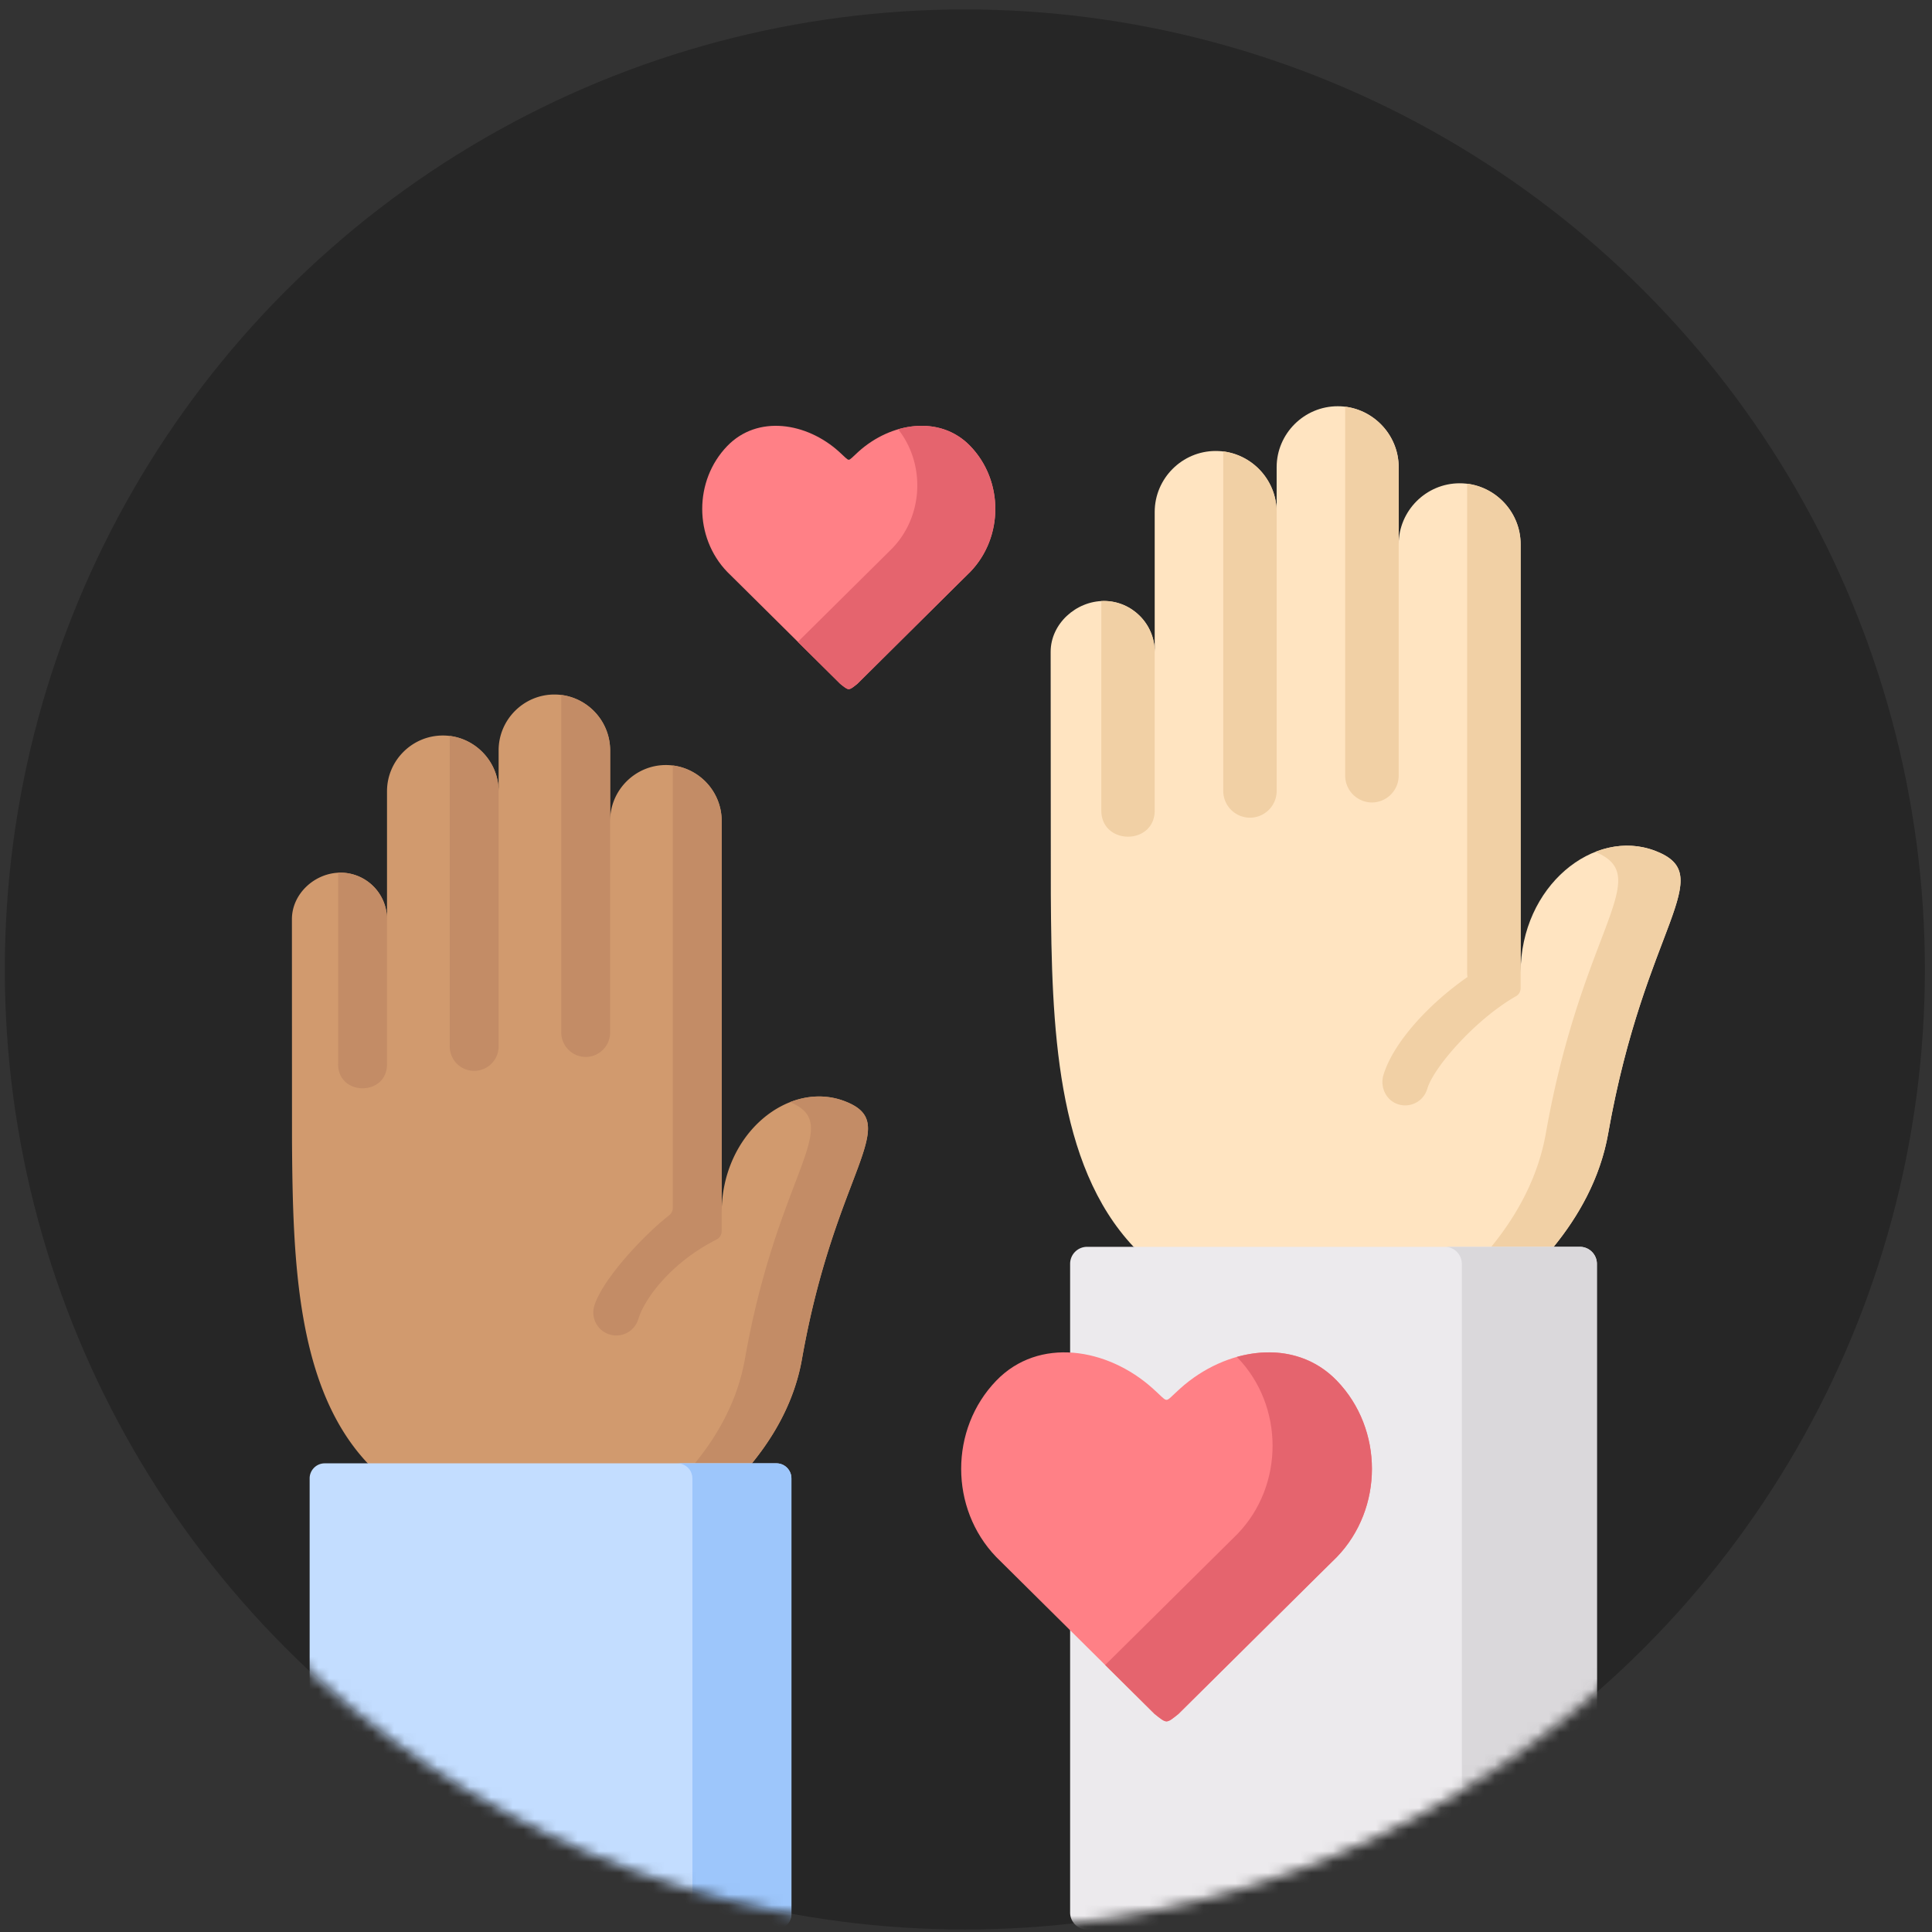 <svg width="179" height="179" fill="none" xmlns="http://www.w3.org/2000/svg"><rect width="100%" height="100%" fill="#333333" stroke="none"/><circle cx="89.393" cy="89.821" r="88.948" fill="#000" fill-opacity=".25"/><mask id="a" maskUnits="userSpaceOnUse" x="0" y="0" width="179" height="179"><circle cx="89.393" cy="89.821" r="88.948" fill="#C4C4C4"/></mask><g mask="url(#a)"><path fill-rule="evenodd" clip-rule="evenodd" d="M34.071 135.58l18.524 15.33 17.068-15.33c2.084-2.559 3.95-5.77 4.635-9.641 3.114-17.655 9.439-21.807 3.975-23.908-5.182-1.987-11.41 2.97-11.41 10.317v-36.3c0-2.841-2.327-5.167-5.167-5.167s-5.166 2.326-5.166 5.166v-6.526c0-2.849-2.326-5.174-5.166-5.174-2.84 0-5.166 2.325-5.166 5.174v3.79c0-2.84-2.326-5.166-5.167-5.166-2.848 0-5.174 2.326-5.174 5.166v11.853a4.317 4.317 0 0 0-4.305-4.313c-2.366 0-4.506 1.94-4.506 4.314l.008 20.584c.073 11.137.435 22.838 7.017 29.831z" fill="#D19A6E"/><path fill-rule="evenodd" clip-rule="evenodd" d="M35.857 85.165a4.317 4.317 0 0 0-4.305-4.313c-.072 0-.144.008-.225.008v17.735c0 2.978 4.53 2.978 4.53 0v-13.43zm10.341 11.79V73.312c0-2.623-1.988-4.812-4.53-5.126v28.77a2.263 2.263 0 0 0 2.26 2.26 2.27 2.27 0 0 0 2.27-2.261zm10.332-1.297V69.489A5.188 5.188 0 0 0 52 64.387v31.27a2.277 2.277 0 0 0 2.269 2.27 2.276 2.276 0 0 0 2.261-2.27zm21.743 6.373c-1.666-.643-3.436-.563-5.078.081 5.094 2.124-1.11 6.405-4.184 23.827-.942 5.32-4.112 9.408-7.025 12.24h5.287c2.913-2.832 6.083-6.92 7.025-12.24 3.114-17.655 9.439-21.807 3.975-23.908z" fill="#C38C66"/><path fill-rule="evenodd" clip-rule="evenodd" d="M105.029 115.519l21.421 9.777 17.494-9.777c2.277-2.801 4.321-6.317 5.061-10.542 3.412-19.305 10.324-23.852 4.353-26.145-5.665-2.173-12.472 3.25-12.472 11.282V50.426c0-3.107-2.543-5.65-5.649-5.65s-5.649 2.543-5.649 5.65v-7.138c0-3.106-2.543-5.65-5.649-5.65-3.114 0-5.657 2.544-5.657 5.65v4.144c0-3.106-2.543-5.649-5.649-5.649s-5.649 2.543-5.649 5.65v12.955c0-2.583-2.116-4.707-4.707-4.707-2.591 0-4.933 2.124-4.933 4.707l.016 22.508c.073 12.183.475 24.978 7.669 32.623z" fill="#FFE4C1"/><path fill-rule="evenodd" clip-rule="evenodd" d="M106.985 60.387c0-2.583-2.116-4.707-4.707-4.707-.081 0-.161.008-.242.008V75.08c0 3.251 4.949 3.251 4.949 0V60.387zm11.298 12.893V47.431a5.666 5.666 0 0 0-4.949-5.609V73.28a2.48 2.48 0 0 0 2.478 2.479c1.36 0 2.471-1.11 2.471-2.479zm11.305-1.41V43.256c-.016-2.857-2.18-5.23-4.957-5.576v34.19a2.49 2.49 0 0 0 2.479 2.479 2.49 2.49 0 0 0 2.478-2.48zm23.771 6.962c-1.819-.692-3.758-.611-5.552.097 5.568 2.318-1.215 6.993-4.579 26.048-1.022 5.81-4.49 10.285-7.677 13.383h5.786c3.179-3.098 6.647-7.573 7.669-13.383 3.411-19.305 10.324-23.851 4.353-26.145z" fill="#F1D0A5"/><path fill-rule="evenodd" clip-rule="evenodd" d="M30.08 135.579h41.86c.764 0 1.384.628 1.384 1.392v40.365c0 .764-.62 1.392-1.384 1.392H30.08a1.398 1.398 0 0 1-1.392-1.392v-40.365c0-.764.628-1.392 1.392-1.392z" fill="#C3DDFF"/><path fill-rule="evenodd" clip-rule="evenodd" d="M62.783 178.728h9.158c.764 0 1.384-.628 1.384-1.392v-40.365c0-.764-.62-1.392-1.384-1.392h-9.174c.459 0 .87.234 1.127.58.16.233.257.514.257.812v40.365c0 .756-.612 1.384-1.368 1.392z" fill="#9DC6FB"/><path fill-rule="evenodd" clip-rule="evenodd" d="M79.432 63.358l9.206-9.134 1.255-1.239c3.098-3.21 3.098-8.458 0-11.66-2.808-2.913-7.355-2.19-10.356.523-.556.499-.749.748-.902.748-.145 0-.346-.25-.901-.748-3.002-2.712-7.54-3.436-10.356-.523-3.09 3.202-3.09 8.449 0 11.66l1.255 1.24 9.214 9.133c.394.314.595.483.788.49.201-.007.402-.176.797-.49z" fill="#FF8086"/><path fill-rule="evenodd" clip-rule="evenodd" d="M79.431 63.358l9.206-9.134 1.255-1.239c3.099-3.21 3.099-8.458 0-11.66a5.777 5.777 0 0 0-1.005-.845c-1.674-1.119-3.726-1.272-5.673-.708.177.225.346.466.499.708 1.995 3.187 1.65 7.532-1.046 10.324l-1.256 1.248-7.492 7.42 3.927 3.886c.394.314.596.483.789.491.201-.008.402-.177.796-.491z" fill="#E5646E"/><path fill-rule="evenodd" clip-rule="evenodd" d="M100.716 115.519h45.666c.862 0 1.57.708 1.57 1.577v60.096c0 .869-.708 1.577-1.57 1.577h-45.666a1.573 1.573 0 0 1-1.569-1.577v-60.096c0-.869.7-1.577 1.569-1.577z" fill="#ECEAED"/><path fill-rule="evenodd" clip-rule="evenodd" d="M133.886 178.769h12.496c.862 0 1.57-.708 1.57-1.577v-60.096c0-.869-.708-1.577-1.57-1.577h-12.52a1.58 1.58 0 0 1 1.577 1.577v60.096c0 .861-.701 1.561-1.553 1.577z" fill="#DAD8DB"/><path fill-rule="evenodd" clip-rule="evenodd" d="M109.187 158.794l12.908-12.795 1.762-1.738c4.337-4.498 4.337-11.853 0-16.344-3.943-4.08-10.308-3.058-14.517.733-.78.7-1.054 1.054-1.263 1.046-.209.008-.483-.346-1.263-1.046-4.209-3.79-10.574-4.813-14.509-.733-4.337 4.491-4.337 11.846 0 16.344l1.754 1.738 12.908 12.795c.555.443.837.684 1.11.692.282-.008.555-.249 1.11-.692z" fill="#FF8086"/><path fill-rule="evenodd" clip-rule="evenodd" d="M123.857 144.262c4.337-4.498 4.337-11.854 0-16.344-1.585-1.642-3.565-2.454-5.633-2.599-1.199-.081-2.43.064-3.637.402.024.016.04.04.064.056 4.338 4.499 4.338 11.854 0 16.344l-12.255 12.143 4.571 4.531c.555.442.837.684 1.11.692.282-.008.555-.25 1.111-.692L122.095 146l1.762-1.738z" fill="#E5646E"/><path d="M140.886 87.986v-37.56c0-2.873-2.172-5.264-4.957-5.61v45.298c0 .137.015.272.036.403-3.774 2.64-6.871 6.144-7.778 9.04-.349 1.115.195 2.352 1.298 2.737a2.13 2.13 0 0 0 2.751-1.412c.587-2.008 4.491-6.459 8.231-8.588a.842.842 0 0 0 .419-.733v-3.576z" fill="#F1D0A5"/><path d="M66.863 110.22V76.048a5.179 5.179 0 0 0-4.53-5.126v41a.853.853 0 0 1-.335.675c-2.165 1.674-6.201 5.872-6.956 8.457a2.13 2.13 0 0 0 4.088 1.194c.524-1.796 2.908-5.2 7.255-7.404a.859.859 0 0 0 .477-.765v-3.859z" fill="#C38C66"/></g></svg>